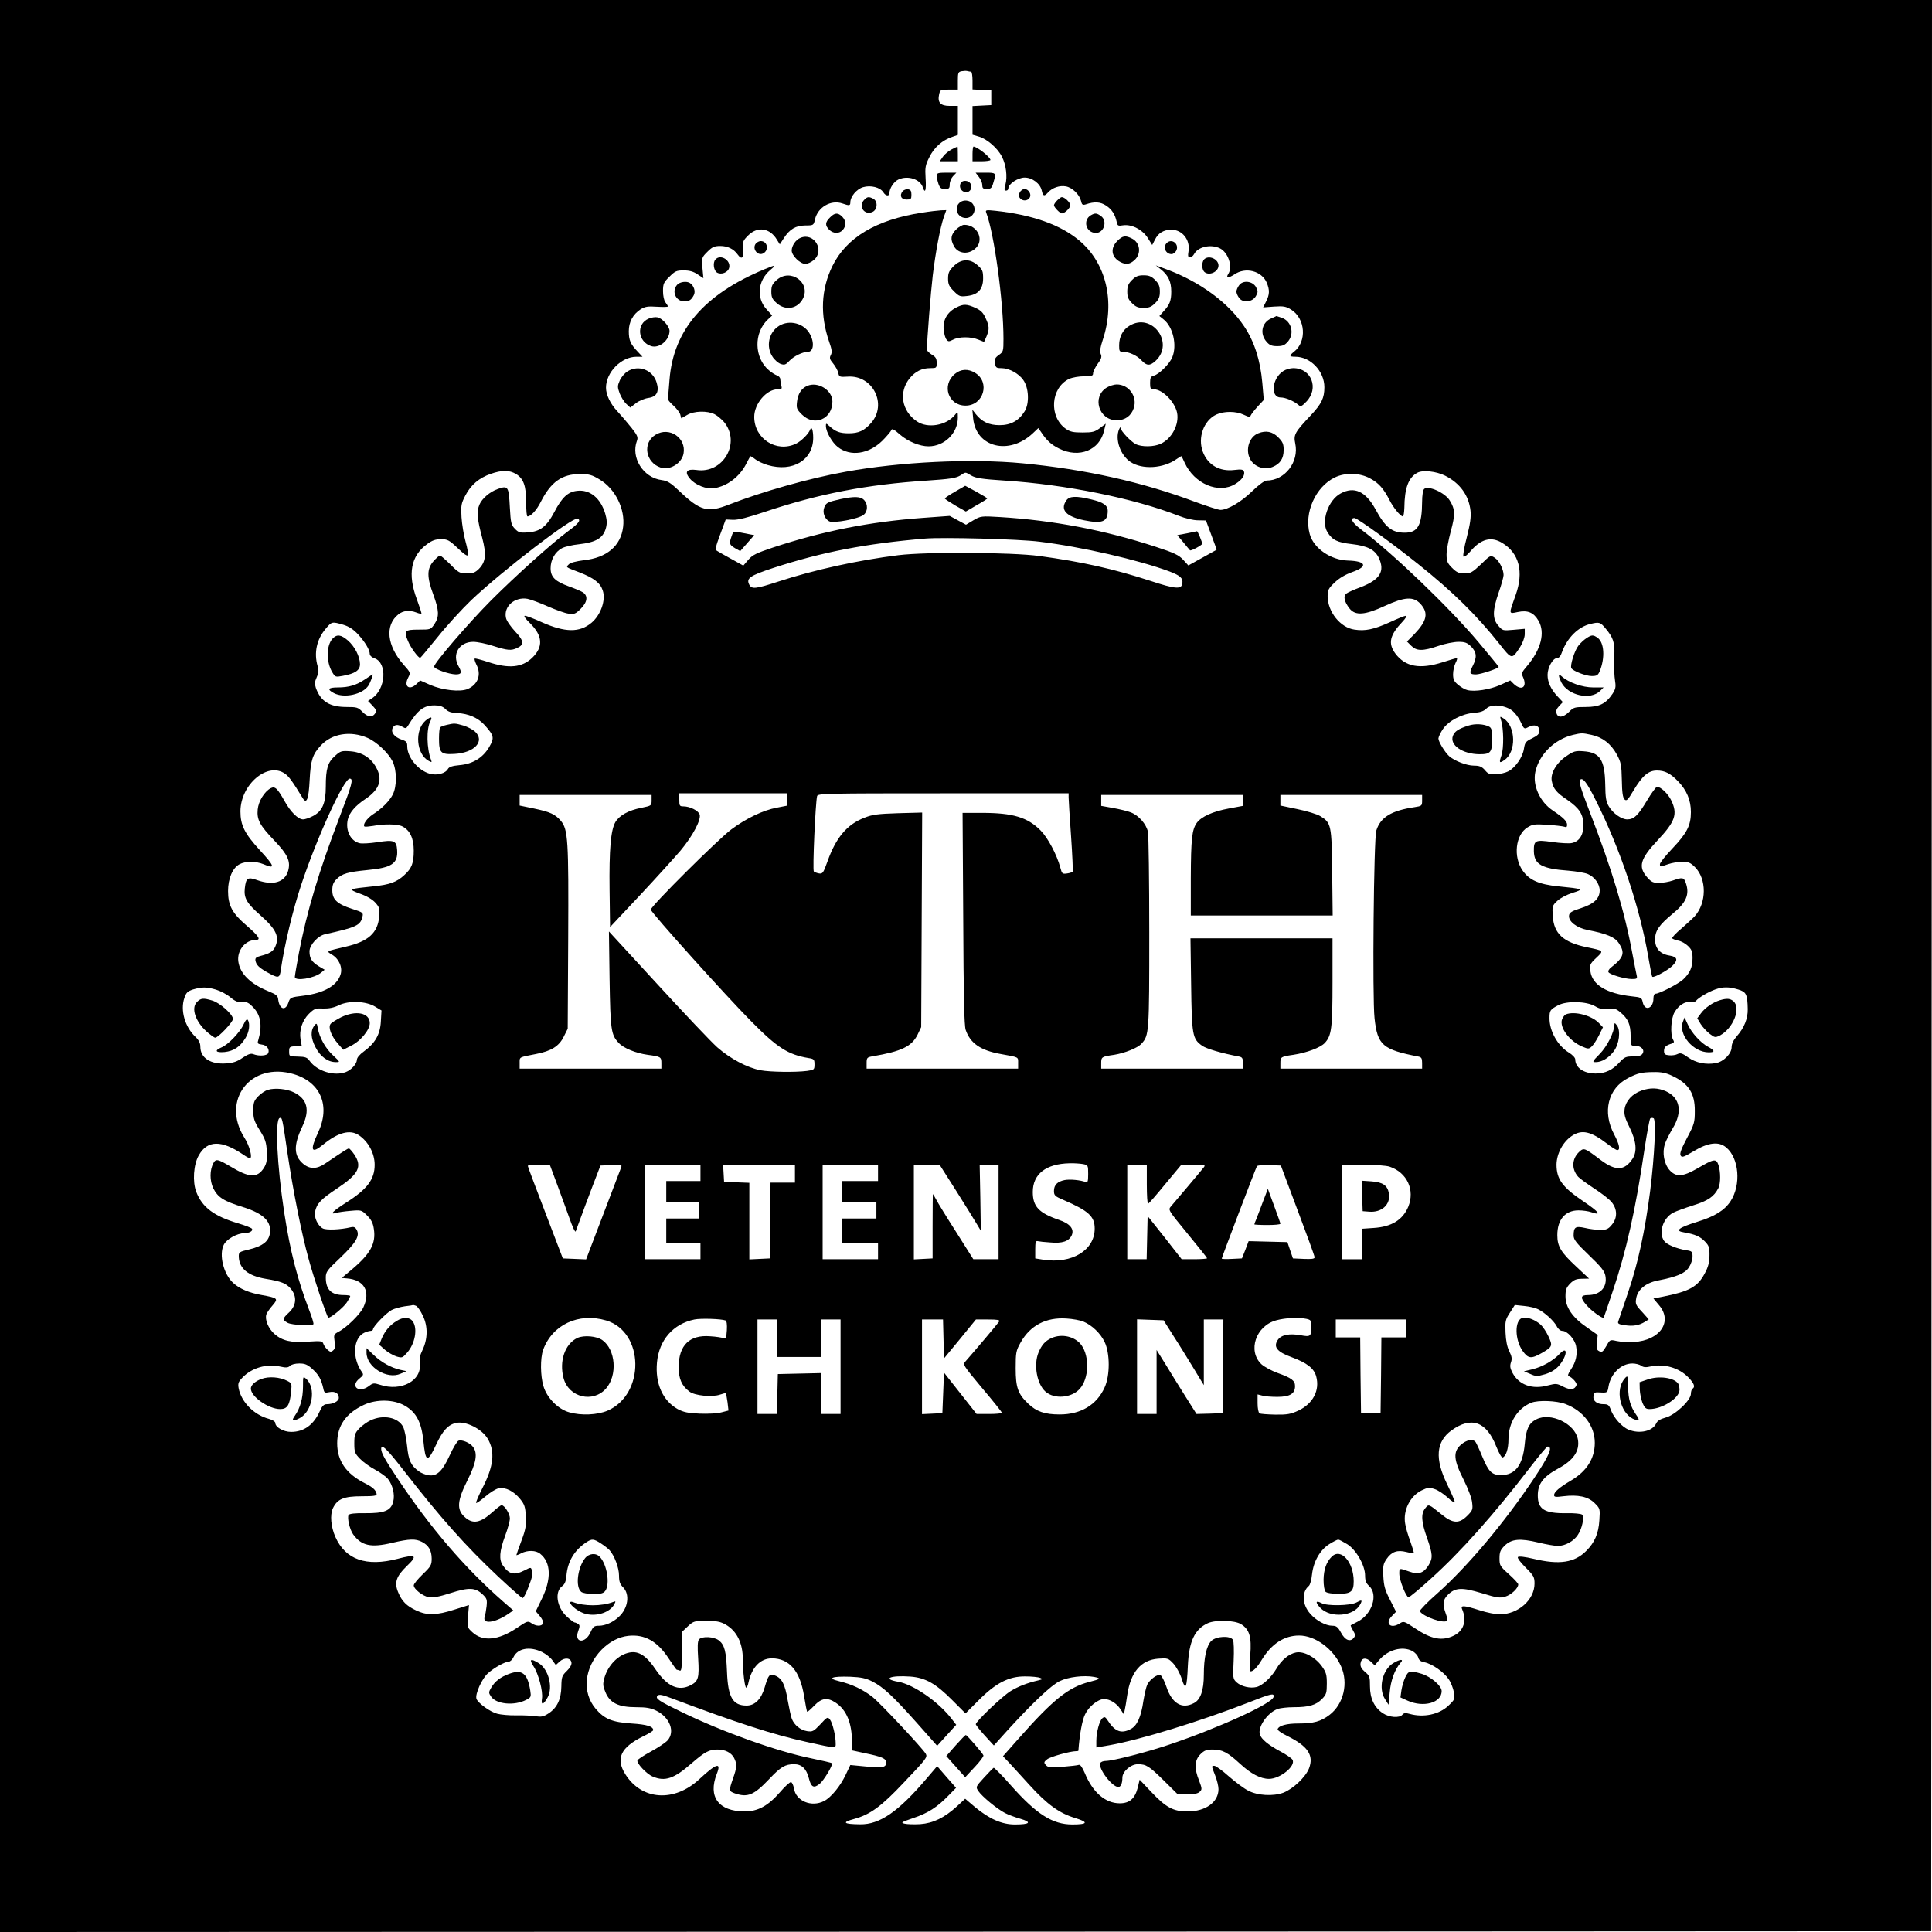 <?xml version="1.0" standalone="no"?>
<!DOCTYPE svg PUBLIC "-//W3C//DTD SVG 20010904//EN"
 "http://www.w3.org/TR/2001/REC-SVG-20010904/DTD/svg10.dtd">
<svg version="1.0" xmlns="http://www.w3.org/2000/svg"
 width="1186pt" height="1186pt" viewBox="0 0 1186 1186"
 preserveAspectRatio="xMidYMid meet">

<g transform="translate(0,1186) scale(0.1,-0.1)"
fill="#000000" stroke="none">
<path d="M0 5930 l0 -5930 5928 2 5927 3 3 5928 2 5927 -5930 0 -5930 0 0
-5930z m5961 5490 c5 0 9 -25 9 -55 l0 -54 58 -3 57 -3 0 -45 0 -45 -57 -3
-58 -3 0 -88 0 -88 41 -12 c49 -15 114 -71 140 -124 25 -49 34 -121 21 -170
-8 -30 -8 -37 4 -37 8 0 14 6 14 14 0 27 59 66 100 66 47 0 96 -37 105 -80 8
-35 15 -37 39 -11 26 29 71 44 109 37 39 -7 83 -49 93 -89 5 -24 10 -27 28
-22 55 19 91 16 126 -7 36 -24 55 -54 65 -100 5 -24 8 -26 39 -21 52 8 119
-26 152 -78 l27 -43 17 33 c20 41 53 60 100 61 67 0 117 -61 106 -132 -5 -30
-3 -38 9 -38 8 0 19 9 25 20 24 46 105 63 160 35 50 -26 78 -112 51 -155 -18
-27 -1 -29 36 -5 69 48 168 22 199 -50 19 -46 18 -73 -4 -116 l-18 -36 67 5
c58 4 73 1 104 -18 89 -55 99 -196 19 -259 -32 -25 -30 -31 8 -31 93 0 178
-89 178 -187 0 -66 -17 -102 -84 -173 -98 -104 -106 -119 -95 -172 25 -114
-64 -228 -176 -228 -12 0 -50 -28 -88 -65 -67 -66 -151 -115 -195 -115 -13 0
-84 23 -157 50 -322 121 -673 199 -1058 236 -317 30 -751 9 -1087 -52 -227
-41 -511 -122 -714 -201 -132 -52 -177 -40 -306 83 -54 51 -72 62 -108 67
-113 14 -191 138 -152 241 8 22 3 33 -32 78 -23 29 -63 76 -89 104 -43 46 -69
101 -69 144 0 95 94 190 187 190 l37 0 -31 33 c-43 45 -53 69 -53 124 0 57 26
104 72 134 27 17 45 20 101 16 37 -2 67 -2 67 2 0 3 -7 15 -15 25 -9 11 -15
41 -15 69 0 44 4 54 39 88 35 35 44 39 88 39 36 0 60 -7 85 -24 l36 -24 -6 64
c-5 62 -4 64 31 99 29 29 42 35 79 35 44 0 82 -18 106 -52 25 -35 39 -22 34
32 -4 46 -2 52 31 85 57 57 133 46 176 -26 l18 -29 24 37 c37 57 73 78 132 79
51 0 52 1 60 38 18 75 98 121 168 97 43 -15 49 -14 49 7 0 35 38 81 78 93 47
14 106 -1 125 -32 14 -23 37 -25 37 -4 0 29 28 71 55 83 58 27 134 2 150 -48
14 -43 22 -16 17 55 -4 66 -2 81 23 130 29 60 80 105 141 125 l34 12 0 89 0
89 -50 0 c-57 0 -76 21 -65 71 6 28 9 29 61 29 l54 0 0 54 c0 49 2 55 23 59
12 2 28 3 35 1 8 -2 18 -4 23 -4z m-2793 -2470 c46 -28 62 -73 62 -175 0 -47
3 -85 8 -85 21 0 56 38 82 90 62 122 130 170 241 170 55 0 73 -5 119 -33 97
-57 159 -183 145 -292 -14 -116 -100 -189 -241 -204 -46 -6 -83 -15 -92 -25
-19 -19 -23 -16 66 -50 87 -34 127 -64 142 -111 20 -59 -12 -150 -69 -198 -73
-61 -161 -60 -302 2 -50 23 -98 41 -107 41 -9 0 3 -18 31 -45 79 -78 83 -146
14 -213 -62 -60 -144 -68 -270 -26 -43 14 -81 24 -83 21 -3 -3 2 -19 10 -36
33 -62 10 -124 -54 -151 -47 -19 -153 -7 -228 25 l-63 28 -22 -22 c-45 -42
-80 -15 -51 40 15 29 14 31 -27 77 -104 117 -118 244 -33 311 29 23 68 27 110
11 15 -6 29 -9 31 -7 2 2 -11 42 -28 88 -58 155 -37 267 63 339 31 23 52 30
85 30 40 0 50 -5 103 -55 37 -36 59 -51 63 -43 2 7 -4 45 -15 83 -11 39 -22
106 -25 150 -4 73 -2 84 24 134 34 65 84 107 155 132 69 24 115 24 156 -1z
m5703 -10 c92 -46 146 -122 156 -215 4 -40 -2 -81 -23 -164 -16 -60 -25 -113
-20 -118 4 -4 22 9 40 30 66 79 129 96 198 54 104 -63 133 -177 82 -320 -43
-120 -44 -116 13 -104 61 13 98 -3 127 -53 43 -73 16 -178 -72 -281 -31 -36
-33 -43 -23 -65 28 -61 -7 -88 -56 -43 l-22 22 -62 -28 c-63 -28 -157 -43
-202 -31 -14 3 -39 18 -56 32 -25 21 -31 33 -31 65 0 22 7 53 15 69 9 17 12
30 8 30 -5 0 -43 -11 -86 -25 -141 -45 -230 -29 -292 54 -45 62 -34 112 44
194 19 20 29 37 21 37 -7 0 -52 -18 -99 -40 -98 -44 -150 -55 -216 -45 -87 12
-164 109 -165 204 0 39 5 49 43 85 28 27 65 49 110 65 97 34 83 67 -29 70
-105 3 -211 76 -234 163 -36 130 36 290 154 347 63 31 154 29 217 -6 53 -28
83 -63 119 -133 23 -46 67 -100 82 -100 4 0 8 24 9 53 1 120 25 186 80 215 33
18 116 9 170 -18z m-2909 1 c27 -16 66 -22 203 -31 376 -24 796 -109 1070
-216 40 -16 91 -28 119 -28 l49 -1 33 -89 c19 -49 33 -90 32 -91 -2 -1 -41
-23 -88 -49 l-85 -47 -32 35 c-27 29 -54 42 -170 80 -316 103 -629 162 -955
182 -115 7 -118 6 -163 -20 l-45 -27 -50 27 -50 27 -164 -12 c-327 -24 -611
-80 -921 -182 -101 -34 -125 -45 -151 -75 l-31 -36 -74 41 c-41 22 -80 45 -88
50 -12 7 -8 25 20 100 l34 92 45 -2 c31 -1 91 14 195 49 328 110 625 168 998
192 136 9 174 15 200 30 38 24 29 24 69 1z m418 -406 c256 -31 610 -112 802
-184 64 -25 81 -40 76 -73 -5 -37 -44 -34 -195 16 -231 75 -420 117 -683 153
-170 23 -692 26 -865 5 -248 -31 -514 -89 -737 -162 -138 -45 -163 -48 -178
-20 -21 40 2 56 148 104 301 98 566 149 932 180 108 9 573 -3 700 -19z m-4273
-510 c36 -11 62 -28 91 -59 43 -47 72 -95 72 -121 0 -9 13 -21 29 -26 80 -28
70 -190 -16 -246 l-24 -16 28 -29 c22 -23 25 -32 17 -46 -18 -28 -47 -25 -79
8 -27 28 -34 30 -97 30 -105 0 -159 34 -189 117 -8 25 -7 39 5 65 12 26 14 41
6 68 -24 83 -6 165 49 230 38 45 39 45 108 25z m7750 -24 c46 -55 56 -85 53
-163 -2 -98 -1 -118 5 -163 5 -32 2 -47 -17 -75 -41 -61 -81 -80 -164 -80 -67
0 -75 -2 -102 -30 -36 -35 -68 -39 -77 -9 -5 14 0 28 16 45 l23 24 -31 33
c-42 44 -63 89 -63 134 0 45 32 103 58 103 12 0 23 13 31 38 32 87 100 155
175 172 53 13 60 11 93 -29z m-7123 -493 c16 -17 37 -24 72 -25 71 -4 128 -29
169 -74 58 -65 61 -78 28 -135 -39 -66 -101 -104 -182 -111 -45 -4 -64 -11
-71 -23 -15 -28 -67 -42 -111 -30 -72 20 -139 101 -139 169 0 25 -5 31 -35 41
-44 15 -68 46 -54 72 11 21 31 23 60 6 18 -11 23 -10 33 6 59 97 97 126 163
126 32 0 50 -6 67 -22z m6546 -8 c18 -13 42 -44 54 -70 22 -47 22 -47 49 -33
37 19 67 9 67 -23 0 -19 -10 -29 -44 -46 -40 -19 -45 -26 -51 -64 -7 -51 -53
-117 -96 -139 -17 -9 -51 -17 -76 -18 -38 -2 -49 2 -68 26 -19 21 -33 27 -67
27 -45 0 -119 29 -152 58 -27 25 -66 89 -66 109 1 10 13 36 28 58 35 51 118
94 191 99 38 3 59 10 75 26 28 29 108 24 156 -10z m-7023 -170 c55 -24 127
-92 153 -144 27 -56 27 -153 1 -204 -21 -40 -65 -85 -123 -122 -36 -24 -64
-65 -50 -74 4 -2 27 0 52 4 66 13 151 12 180 -3 47 -24 70 -73 70 -149 0 -76
-12 -108 -57 -149 -47 -44 -90 -60 -191 -70 -155 -16 -157 -17 -82 -45 40 -14
76 -35 94 -55 25 -28 28 -37 24 -85 -9 -101 -66 -153 -204 -185 -127 -30 -122
-27 -85 -50 43 -26 66 -80 51 -123 -22 -67 -101 -112 -225 -128 -83 -10 -84
-11 -95 -44 -18 -52 -54 -40 -62 19 -2 25 -12 32 -60 52 -111 45 -175 108
-185 183 -9 67 43 132 107 132 34 0 20 22 -56 88 -88 75 -114 123 -114 212 0
77 28 143 71 165 36 19 100 19 146 0 75 -32 71 -15 -22 86 -94 103 -119 153
-119 239 1 165 168 306 274 230 24 -17 45 -46 108 -149 24 -40 37 -9 43 112 6
119 18 157 68 210 68 74 182 93 288 47z m7512 19 c68 -14 120 -55 156 -120 26
-49 29 -64 31 -158 1 -75 6 -107 16 -118 13 -12 20 -6 56 55 54 90 91 122 143
122 49 0 83 -17 131 -67 52 -54 78 -115 78 -188 0 -83 -25 -130 -115 -225 -41
-43 -75 -86 -75 -94 0 -19 -2 -19 50 -1 23 8 63 15 87 15 38 0 51 -6 78 -33
73 -73 72 -220 -2 -302 -10 -11 -46 -44 -80 -74 -35 -29 -61 -57 -58 -61 3 -4
19 -10 37 -14 18 -3 45 -18 60 -33 23 -22 28 -35 28 -75 0 -56 -16 -91 -57
-130 -28 -27 -147 -88 -170 -88 -8 0 -13 -12 -13 -28 0 -64 -54 -83 -66 -23
-6 27 -10 29 -68 35 -153 17 -242 70 -253 154 -5 40 -3 45 36 82 47 45 49 43
-57 65 -145 30 -203 83 -210 191 -4 61 -3 65 28 94 18 17 58 38 93 49 73 22
66 25 -87 40 -119 12 -178 38 -219 97 -59 84 -44 220 30 265 31 19 44 21 121
16 48 -3 95 -9 105 -12 12 -5 17 -2 17 12 0 21 -23 44 -87 87 -80 53 -126 154
-108 238 24 108 118 200 232 227 52 12 56 12 112 0z m-4939 -397 l0 -38 -61
-12 c-83 -15 -189 -66 -279 -133 -84 -63 -495 -472 -495 -493 0 -16 461 -529
619 -688 158 -160 224 -202 349 -223 34 -5 37 -9 37 -39 0 -32 -2 -34 -46 -40
-71 -9 -225 -7 -285 4 -83 16 -186 71 -266 141 -39 35 -205 210 -368 388
l-297 323 4 -293 c5 -313 9 -341 56 -391 29 -32 105 -63 177 -73 82 -11 85
-13 85 -51 l0 -34 -435 0 -435 0 0 35 c0 38 -6 34 101 55 93 18 140 47 169
105 l25 50 3 555 c3 604 -1 668 -45 721 -35 41 -66 55 -166 76 l-87 18 0 32 0
33 405 0 405 0 0 -33 c0 -33 -1 -33 -63 -46 -79 -15 -135 -47 -159 -87 -29
-49 -39 -171 -36 -417 l3 -228 185 197 c102 109 213 232 248 273 75 90 127
189 117 221 -8 24 -60 50 -100 50 -23 0 -25 4 -25 40 l0 40 330 0 330 0 0 -38z
m1730 11 c0 -16 7 -122 15 -237 8 -115 12 -213 10 -217 -3 -3 -18 -9 -35 -11
-28 -4 -31 -2 -41 36 -21 79 -77 184 -121 228 -80 81 -171 108 -359 108 l-120
0 4 -647 c2 -479 6 -658 15 -685 28 -82 91 -126 214 -148 115 -21 108 -17 108
-55 l0 -35 -465 0 -465 0 0 35 c0 32 3 35 38 41 176 30 238 60 274 131 l23 48
3 659 3 658 -148 -4 c-124 -4 -158 -8 -207 -28 -107 -41 -175 -123 -227 -270
-24 -67 -29 -75 -50 -72 -13 2 -28 8 -33 12 -9 9 10 424 20 463 5 16 51 17
775 17 l769 0 0 -27z m1070 -17 l0 -33 -86 -16 c-99 -18 -169 -50 -197 -88
-30 -42 -36 -98 -37 -341 l0 -228 436 0 435 0 -3 263 c-3 293 -6 306 -73 347
-19 12 -82 31 -140 43 l-105 22 0 32 0 33 435 0 435 0 0 -34 c0 -33 -2 -34
-47 -41 -141 -21 -208 -61 -234 -143 -16 -47 -25 -1028 -11 -1153 18 -165 49
-192 270 -235 18 -4 22 -11 22 -39 l0 -35 -435 0 -435 0 0 34 c0 38 3 40 80
51 84 13 165 44 192 72 42 45 48 88 48 376 l0 267 -436 0 -436 0 4 -282 c4
-313 8 -335 67 -377 26 -19 122 -47 229 -67 18 -4 22 -11 22 -39 l0 -35 -435
0 -435 0 0 34 c0 38 3 40 80 51 66 11 144 42 167 68 47 51 48 66 48 682 0 319
-4 597 -8 618 -10 48 -56 101 -105 120 -20 8 -70 20 -109 27 l-73 13 0 34 0
33 435 0 435 0 0 -34z m-6304 -1161 c27 -8 67 -29 88 -47 30 -25 47 -32 73
-29 28 2 40 -4 68 -33 47 -50 56 -114 30 -203 -6 -18 -2 -22 21 -25 31 -3 50
-28 41 -52 -7 -17 -56 -21 -92 -7 -15 6 -32 0 -65 -22 -34 -24 -59 -32 -102
-35 -95 -7 -158 34 -158 102 0 23 -9 41 -31 62 -64 61 -93 162 -67 238 11 33
20 41 53 52 55 16 83 16 141 -1z m9344 1 c50 -15 57 -29 59 -121 1 -58 -22
-115 -68 -167 -20 -23 -31 -46 -31 -66 0 -40 -49 -89 -96 -98 -61 -11 -123 1
-171 35 -36 26 -48 29 -64 21 -11 -6 -34 -10 -52 -8 -26 2 -32 7 -32 27 0 23
11 34 48 45 14 5 16 10 7 25 -18 34 -12 132 10 168 25 42 64 67 95 61 14 -3
30 1 36 8 16 20 76 55 118 70 47 17 85 17 141 0z m-8366 -106 l38 -23 -4 -68
c-4 -79 -35 -133 -105 -184 -25 -18 -42 -38 -42 -51 -1 -25 -34 -62 -68 -75
-71 -27 -175 5 -221 67 -16 23 -27 27 -73 28 -53 1 -54 1 -54 31 0 28 3 30 38
33 l39 3 -7 39 c-9 55 10 115 51 156 33 32 40 35 87 33 36 -1 66 5 97 20 61
30 167 26 224 -9z m7488 3 c27 -16 46 -20 80 -16 37 4 49 1 76 -22 47 -39 62
-75 62 -145 0 -59 0 -60 29 -60 36 0 59 -25 44 -48 -7 -12 -24 -17 -59 -17
-43 0 -52 -4 -82 -36 -42 -47 -88 -69 -147 -69 -73 0 -125 36 -125 87 0 10
-18 29 -40 42 -69 43 -119 133 -118 212 0 46 4 52 53 78 53 28 174 25 227 -6z
m-7988 -417 c166 -50 226 -196 148 -360 -51 -109 -41 -132 32 -72 91 74 164
94 218 58 59 -39 98 -112 98 -182 0 -90 -45 -150 -176 -233 -78 -50 -104 -75
-63 -63 13 4 54 10 91 13 66 6 68 5 102 -29 25 -25 36 -46 41 -82 14 -89 -21
-153 -134 -248 l-63 -53 33 -3 c105 -9 145 -79 100 -177 -19 -42 -104 -126
-154 -151 -27 -15 -29 -18 -23 -58 5 -32 3 -46 -9 -56 -13 -11 -19 -10 -35 5
-11 10 -22 26 -25 36 -6 17 -14 18 -93 13 -104 -8 -159 5 -207 47 -37 33 -60
87 -50 120 4 11 21 36 38 55 37 43 33 46 -66 64 -77 13 -137 39 -175 74 -60
54 -89 174 -58 235 18 35 81 70 126 71 31 0 55 14 47 27 -4 6 -41 20 -84 33
-149 44 -221 98 -258 193 -24 63 -17 168 15 224 53 95 140 96 275 4 17 -12 34
-21 39 -21 18 0 -2 77 -33 125 -147 231 39 470 303 391z m8461 -10 c101 -47
140 -108 139 -216 0 -70 -3 -81 -48 -166 -35 -66 -46 -96 -39 -107 7 -14 18
-11 78 25 91 55 156 63 202 24 79 -66 92 -229 27 -329 -37 -57 -97 -94 -204
-127 -116 -36 -141 -56 -83 -65 69 -12 99 -25 129 -56 25 -26 29 -37 28 -88
-1 -43 -8 -70 -30 -110 -43 -81 -95 -109 -257 -141 l-57 -11 35 -42 c85 -100
5 -216 -155 -225 -36 -2 -83 1 -106 6 -40 9 -41 9 -62 -29 -24 -41 -29 -44
-51 -30 -10 7 -12 21 -8 53 l5 43 -67 47 c-88 60 -131 123 -131 190 0 41 5 54
29 79 23 23 38 29 73 29 l43 1 -77 72 c-97 90 -118 126 -118 195 0 95 48 152
130 152 26 0 61 -5 78 -11 67 -23 50 0 -49 67 -128 86 -164 136 -164 225 1 67
39 139 94 176 61 41 116 29 217 -48 28 -22 56 -39 62 -39 20 0 13 35 -19 96
-74 138 -38 283 85 346 60 31 83 36 156 37 48 1 78 -5 115 -23z m-3616 -542
c30 -6 31 -8 31 -61 0 -46 -3 -54 -16 -49 -33 12 -94 18 -128 12 -45 -9 -66
-30 -66 -67 0 -27 6 -33 58 -55 155 -67 192 -101 192 -176 0 -133 -140 -218
-315 -191 l-50 8 0 55 c0 44 3 54 15 51 8 -2 43 -6 77 -8 74 -7 115 7 132 44
17 38 -11 72 -77 94 -125 43 -162 82 -162 172 0 110 81 173 226 176 28 1 66
-2 83 -5z m-3230 -122 c24 -64 58 -159 77 -211 18 -52 35 -88 38 -80 8 24 104
281 129 344 l23 60 67 3 c66 3 67 3 58 -20 -22 -58 -175 -459 -193 -506 l-20
-53 -71 3 -72 3 -107 280 c-59 154 -108 283 -108 288 0 4 30 7 68 7 l67 0 44
-118z m881 68 l0 -50 -105 0 -105 0 0 -65 0 -65 100 0 100 0 0 -50 0 -50 -100
0 -100 0 0 -75 0 -75 105 0 105 0 0 -50 0 -50 -170 0 -170 0 0 290 0 290 170
0 170 0 0 -50z m580 -5 l0 -55 -75 0 -75 0 -2 -232 -3 -233 -62 -3 -63 -3 0
235 0 235 -77 3 -78 3 -3 53 -3 52 220 0 221 0 0 -55z m510 5 l0 -50 -110 0
-110 0 0 -65 0 -65 105 0 105 0 0 -50 0 -50 -105 0 -105 0 0 -75 0 -75 110 0
110 0 0 -50 0 -50 -170 0 -170 0 0 290 0 290 170 0 170 0 0 -50z m481 -112
c57 -90 113 -181 126 -203 l24 -40 -3 203 -4 202 58 0 58 0 0 -290 0 -290 -77
0 -78 0 -106 168 c-59 92 -114 182 -123 200 -9 17 -18 32 -19 32 -1 0 -2 -89
-2 -197 l0 -198 -57 -3 -58 -3 0 291 0 290 79 0 79 0 103 -162z m1169 42 c0
-66 3 -120 8 -119 4 0 51 54 105 120 l99 119 75 0 c70 0 75 -1 62 -17 -17 -22
-176 -210 -201 -239 -18 -21 -17 -22 102 -167 66 -80 120 -148 120 -151 0 -3
-35 -6 -78 -6 l-78 0 -104 133 -105 132 -3 -132 -3 -133 -59 0 -60 0 0 290 0
290 60 0 60 0 0 -120z m926 -160 c57 -151 104 -280 104 -288 0 -10 -17 -12
-67 -10 l-66 3 -17 50 -17 50 -119 3 -119 3 -20 -53 -21 -53 -62 -3 c-34 -2
-62 -1 -62 2 0 7 209 556 216 567 3 5 37 9 76 7 l71 -3 103 -275z m565 268
c107 -36 156 -143 114 -246 -34 -81 -103 -123 -212 -130 l-73 -5 0 -93 0 -94
-60 0 -60 0 0 290 0 290 129 0 c70 0 143 -5 162 -12z m-5977 -854 c9 -4 28
-31 42 -61 32 -66 30 -144 -3 -212 -15 -30 -19 -53 -16 -81 14 -105 -114 -174
-243 -131 -39 12 -44 12 -71 -9 -61 -44 -115 0 -57 47 25 20 27 25 16 40 -62
86 -54 211 15 242 13 6 30 11 38 11 8 0 15 5 15 10 0 17 81 100 114 118 17 9
54 19 81 23 28 3 51 7 52 8 1 0 9 -2 17 -5z m6888 -21 c41 -20 97 -72 114
-104 9 -18 23 -29 35 -29 30 0 76 -51 84 -93 10 -51 -1 -98 -31 -143 -18 -26
-22 -40 -14 -42 21 -7 52 -42 48 -54 -10 -29 -38 -33 -81 -11 -40 21 -45 21
-96 8 -95 -26 -176 3 -216 77 -15 29 -17 42 -10 64 8 22 6 37 -10 69 -13 26
-21 65 -23 115 -3 69 -1 79 27 122 l30 47 58 -6 c32 -3 70 -12 85 -20z m-5721
-69 c235 -70 240 -454 8 -554 -62 -26 -160 -31 -234 -10 -69 19 -138 89 -159
161 -19 64 -20 170 -2 222 56 155 218 231 387 181z m733 0 c7 -3 10 -24 8 -60
-3 -47 -6 -54 -20 -49 -10 4 -46 10 -83 12 -126 10 -192 -55 -193 -188 0 -73
19 -117 67 -152 33 -25 139 -35 188 -18 18 6 33 10 35 8 1 -1 6 -26 10 -54 l6
-52 -43 -11 c-25 -7 -83 -10 -134 -8 -72 3 -99 9 -135 28 -92 52 -139 157
-127 287 13 137 99 236 230 263 39 8 164 4 191 -6z m2197 -7 c52 -22 104 -71
130 -125 33 -69 34 -205 0 -279 -48 -107 -146 -166 -276 -166 -92 0 -143 18
-193 66 -63 60 -77 99 -77 217 0 99 2 108 31 160 59 104 155 154 280 146 38
-2 86 -11 105 -19z m1368 17 c28 -6 31 -10 31 -44 0 -64 -4 -68 -64 -57 -71
13 -122 3 -143 -30 -27 -42 -3 -72 85 -104 95 -35 139 -69 152 -119 23 -85
-20 -167 -109 -209 -47 -22 -69 -26 -142 -25 -47 1 -91 4 -97 8 -7 4 -12 31
-12 62 l0 54 28 -7 c15 -5 57 -8 93 -8 77 0 109 19 109 66 0 34 -21 50 -108
81 -36 13 -80 37 -98 53 -87 82 -35 236 91 270 55 15 135 19 184 9z m-3249
-119 l0 -115 135 0 135 0 0 115 0 115 60 0 60 0 0 -290 0 -290 -60 0 -60 0 0
125 0 126 -132 -3 -133 -3 -3 -122 -3 -123 -59 0 -60 0 0 290 0 290 60 0 60 0
0 -115z m1022 -5 l3 -119 98 119 98 120 75 0 c57 0 73 -3 68 -12 -7 -11 -145
-175 -206 -244 -19 -21 -18 -22 101 -165 67 -79 121 -147 121 -151 0 -5 -35
-8 -78 -8 l-77 0 -100 127 -100 127 -5 -125 -5 -124 -62 -3 -63 -3 0 291 0
290 65 0 64 0 3 -120z m1411 20 c34 -52 89 -142 124 -199 l63 -104 0 202 0
201 60 0 60 0 -2 -287 -3 -288 -80 -3 -80 -2 -70 111 c-38 61 -94 150 -122
197 l-53 85 0 -196 0 -197 -60 0 -60 0 0 290 0 291 81 -3 82 -3 60 -95z m1427
45 l0 -55 -75 0 -75 0 -2 -232 -3 -233 -60 0 -60 0 -3 233 -2 232 -75 0 -75 0
0 55 0 55 215 0 215 0 0 -55z m-6711 -250 c38 -35 53 -62 66 -119 5 -26 9 -28
37 -22 35 7 58 -7 58 -35 0 -21 -35 -39 -74 -39 -17 0 -28 -10 -42 -41 -38
-86 -98 -129 -177 -129 -47 0 -97 29 -97 55 0 8 -17 19 -39 25 -92 24 -170
104 -186 188 -5 29 -2 39 22 64 57 61 150 88 233 69 36 -8 48 -7 60 4 8 9 33
15 57 15 35 0 50 -6 82 -35z m8156 21 c14 -10 29 -11 59 -4 81 18 173 -8 230
-67 36 -37 44 -59 26 -70 -5 -3 -10 -17 -10 -31 0 -40 -97 -131 -155 -146 -33
-9 -51 -20 -58 -36 -22 -48 -103 -66 -170 -38 -40 16 -91 73 -108 120 -11 31
-18 36 -44 36 -42 0 -68 20 -63 51 3 21 7 24 44 21 41 -2 42 -1 48 35 13 80
77 143 147 143 19 0 44 -6 54 -14z m-7590 -245 c70 -40 102 -101 114 -214 13
-136 25 -139 79 -24 41 87 73 121 122 132 59 13 159 -37 194 -97 46 -78 37
-167 -31 -300 -25 -49 -43 -91 -40 -94 2 -3 28 15 56 39 29 25 66 48 83 51 41
8 93 -18 132 -67 26 -32 31 -49 34 -105 3 -56 -1 -81 -27 -150 -17 -46 -31
-85 -31 -88 0 -2 13 2 30 11 38 20 90 19 116 -3 67 -53 70 -156 9 -279 l-36
-74 25 -30 c14 -16 23 -36 20 -44 -8 -20 -44 -19 -72 1 -22 15 -26 13 -90 -30
-113 -76 -209 -85 -273 -25 -31 29 -32 31 -26 98 l6 68 -90 -28 c-109 -35
-167 -37 -234 -5 -59 27 -88 57 -110 110 -26 61 -13 99 52 162 69 66 58 75
-56 45 -193 -50 -320 -5 -382 134 -28 63 -34 136 -15 177 27 56 66 73 176 73
79 0 94 3 92 15 -6 25 -23 40 -74 66 -113 57 -168 137 -168 244 0 108 53 184
164 236 77 36 184 34 251 -5z m7125 10 c110 -42 180 -134 180 -238 0 -97 -50
-175 -147 -232 -71 -42 -103 -70 -103 -89 0 -12 11 -13 56 -7 92 11 153 -2
193 -42 33 -33 34 -34 29 -106 -5 -81 -29 -136 -80 -187 -72 -73 -166 -87
-324 -49 -51 12 -90 17 -96 11 -5 -5 14 -31 47 -64 50 -50 55 -59 55 -99 0
-100 -101 -189 -214 -189 -25 0 -80 11 -123 25 -95 30 -118 32 -108 8 31 -70
11 -133 -49 -163 -74 -36 -140 -23 -242 46 -63 42 -68 43 -90 29 -56 -37 -95
-3 -50 44 l26 27 -37 73 c-31 60 -38 86 -41 145 -3 62 -1 76 20 106 31 45 66
57 121 43 23 -6 44 -10 46 -8 2 3 -8 35 -21 72 -14 37 -29 87 -32 110 -14 81
30 169 101 204 37 18 47 19 80 8 20 -6 56 -30 80 -52 23 -22 43 -34 43 -26 0
7 -21 55 -46 107 -77 157 -69 262 26 331 122 88 215 55 275 -98 16 -40 33 -70
39 -68 21 7 36 53 36 112 0 102 56 190 140 224 43 17 155 13 210 -8z m-5922
-855 c20 -13 45 -32 54 -42 30 -34 58 -108 58 -156 0 -37 6 -53 25 -72 43 -43
31 -130 -27 -182 -35 -33 -83 -54 -121 -54 -30 0 -36 -5 -52 -40 -32 -72 -102
-66 -76 6 11 30 11 38 0 45 -8 5 -17 9 -21 9 -5 0 -26 16 -48 36 -63 57 -77
154 -28 188 15 11 22 29 25 62 7 89 49 158 123 207 34 22 44 21 88 -7z m4582
-5 c55 -34 110 -130 110 -193 0 -31 6 -47 25 -64 57 -53 18 -174 -71 -219 -21
-11 -41 -21 -42 -22 -2 -1 4 -15 14 -32 15 -25 15 -32 4 -46 -22 -26 -53 -14
-78 33 -19 35 -29 42 -53 42 -41 0 -100 32 -136 74 -50 56 -53 134 -8 171 7 6
16 37 19 69 9 81 49 151 106 187 25 16 50 28 55 28 6 0 30 -13 55 -28z m-3815
-494 c68 -39 105 -113 105 -213 0 -76 12 -174 21 -174 4 0 11 15 14 33 21 93
73 147 144 147 107 -1 172 -77 197 -231 8 -51 17 -95 19 -97 2 -2 21 14 43 37
46 48 81 53 133 18 66 -44 99 -125 99 -240 l0 -52 78 -17 c107 -22 132 -33
132 -58 0 -30 -21 -34 -126 -24 l-94 9 -29 -61 c-32 -68 -89 -138 -132 -160
-78 -40 -173 0 -185 77 -4 22 -12 39 -19 39 -7 0 -37 -27 -66 -61 -74 -85
-136 -119 -219 -119 -159 1 -225 90 -170 230 30 75 -2 66 -107 -32 -154 -143
-353 -130 -454 30 -61 97 -29 165 109 233 34 16 62 34 62 38 0 23 -39 35 -133
41 -119 8 -166 27 -220 90 -86 101 -71 253 36 363 49 49 104 78 163 85 101 11
179 -32 249 -139 25 -38 47 -69 49 -69 3 0 11 -2 18 -5 12 -5 14 15 14 115
l-1 121 37 35 c36 33 41 34 115 34 62 0 86 -5 118 -23z m3163 3 c52 -32 66
-77 57 -192 -4 -56 -3 -98 2 -98 17 0 41 25 68 70 60 99 138 150 230 150 99 0
210 -82 257 -188 47 -104 16 -233 -70 -299 -54 -41 -98 -53 -192 -53 -72 0
-120 -13 -127 -35 -2 -6 25 -25 60 -42 126 -62 163 -118 133 -198 -21 -54 -97
-126 -158 -150 -62 -23 -158 -18 -216 13 -24 12 -77 51 -118 87 -40 36 -81 65
-89 65 -19 0 -19 1 5 -60 11 -28 20 -65 20 -83 0 -80 -79 -137 -190 -137 -87
0 -132 24 -221 118 l-73 77 -12 -50 c-17 -66 -50 -95 -110 -95 -89 0 -166 67
-215 186 -15 35 -28 53 -36 50 -7 -3 -52 -8 -101 -12 -76 -6 -89 -4 -102 11
-13 15 -12 19 8 35 19 16 142 50 178 50 8 0 14 1 14 3 7 98 23 187 41 223 23
49 80 94 117 94 35 0 77 -26 100 -62 l21 -32 5 24 c3 14 11 57 16 95 21 141
84 215 190 223 58 4 62 3 93 -30 18 -20 40 -59 51 -93 24 -77 32 -59 38 80 7
150 42 224 123 261 48 21 164 18 203 -6z m-4291 -171 c23 -11 52 -34 64 -51
l21 -29 23 21 c29 27 69 24 73 -6 2 -13 -9 -33 -29 -52 -29 -28 -32 -37 -33
-94 -1 -79 -26 -131 -77 -165 -32 -21 -45 -24 -81 -18 -24 3 -77 6 -120 5 -42
-1 -94 4 -116 10 -43 11 -117 65 -127 91 -10 29 34 126 71 158 38 34 105 71
128 71 8 0 21 12 28 27 26 55 100 68 175 32z m5343 6 c16 -9 32 -26 36 -39 4
-17 15 -26 38 -30 46 -9 119 -59 149 -104 14 -20 28 -57 32 -80 7 -42 5 -46
-33 -82 -57 -55 -153 -75 -239 -51 -24 7 -35 6 -44 -5 -18 -22 -81 -17 -120 9
-52 35 -79 90 -79 165 0 58 -2 65 -31 89 -22 19 -29 33 -27 52 4 34 33 39 63
11 l24 -23 27 32 c54 64 142 88 204 56z m-3315 -187 c68 -35 126 -89 274 -255
l124 -140 58 64 59 65 -27 35 c-80 105 -234 212 -328 229 -103 18 -50 41 74
32 92 -7 156 -43 257 -145 l81 -81 79 79 c107 108 187 149 288 148 39 0 80 -4
91 -9 18 -7 17 -8 -10 -15 -70 -16 -125 -38 -171 -66 -53 -33 -214 -187 -214
-204 1 -5 26 -37 56 -70 l55 -60 81 90 c153 168 271 280 323 305 53 26 148 37
211 26 45 -9 41 -13 -30 -31 -127 -33 -220 -107 -429 -343 l-100 -113 35 -37
c19 -20 76 -83 128 -140 108 -119 184 -174 282 -203 82 -25 75 -39 -19 -39
-121 0 -219 62 -373 235 -56 64 -106 114 -110 113 -4 -2 -31 -29 -59 -60 -52
-57 -52 -57 -35 -83 22 -33 115 -110 164 -135 19 -10 62 -26 94 -35 72 -21 59
-35 -34 -35 -80 0 -157 34 -245 107 l-60 51 -51 -47 c-77 -70 -145 -103 -225
-109 -37 -2 -80 -1 -96 3 -25 6 -20 9 52 34 91 30 148 67 217 138 l47 48 -58
66 -58 67 -64 -75 c-174 -205 -289 -284 -409 -282 -102 1 -115 12 -36 33 98
27 167 77 305 224 137 144 146 155 134 176 -18 32 -278 310 -326 348 -59 47
-128 79 -207 98 -76 18 -42 31 70 27 68 -3 95 -9 135 -29z"/>
<path d="M5842 10943 c-18 -9 -42 -29 -53 -44 l-20 -29 55 0 56 0 0 45 c0 25
-1 45 -2 45 -2 0 -18 -8 -36 -17z"/>
<path d="M5970 10915 l0 -45 55 0 c30 0 55 4 55 8 0 17 -82 82 -104 82 -3 0
-6 -20 -6 -45z"/>
<path d="M5750 10781 c0 -10 5 -32 11 -50 9 -25 16 -31 40 -31 25 0 29 4 29
28 0 16 9 38 20 50 l21 22 -61 0 c-52 0 -60 -3 -60 -19z"/>
<path d="M6009 10774 c12 -15 21 -37 21 -50 0 -20 5 -24 28 -24 25 0 31 6 40
39 18 60 18 61 -49 61 l-60 0 20 -26z"/>
<path d="M5895 10730 c-13 -41 43 -70 64 -33 13 25 -5 53 -34 53 -15 0 -26 -7
-30 -20z"/>
<path d="M5541 10686 c-21 -26 -9 -51 24 -51 27 0 30 3 30 30 0 23 -5 31 -21
33 -11 2 -26 -4 -33 -12z"/>
<path d="M6260 10679 c-9 -15 -8 -24 1 -35 28 -33 80 -3 59 35 -6 12 -19 21
-30 21 -11 0 -24 -9 -30 -21z"/>
<path d="M5306 10634 c-40 -39 0 -98 50 -75 31 14 34 65 5 81 -27 14 -37 13
-55 -6z"/>
<path d="M6490 10630 c-11 -11 -20 -24 -20 -30 0 -12 37 -50 48 -50 18 0 52
33 52 50 0 17 -34 50 -52 50 -5 0 -17 -9 -28 -20z"/>
<path d="M5886 10611 c-23 -25 -15 -66 15 -82 49 -26 100 23 75 72 -16 32 -65
38 -90 10z"/>
<path d="M5657 10554 c-278 -43 -461 -152 -547 -327 -70 -143 -77 -300 -20
-465 17 -48 19 -65 10 -82 -9 -17 -7 -26 15 -52 14 -17 28 -43 31 -57 5 -25 8
-26 59 -23 153 10 243 -169 143 -284 -42 -48 -77 -64 -138 -64 -54 0 -81 10
-117 43 -22 20 -23 20 -23 1 1 -36 38 -101 74 -129 77 -59 188 -43 272 39 28
28 53 58 56 66 3 11 17 4 53 -28 48 -42 121 -72 175 -72 98 0 180 81 180 177
0 38 -1 38 -18 16 -52 -65 -167 -85 -233 -40 -95 64 -114 182 -43 267 35 41
74 60 124 60 39 0 40 1 40 33 0 26 -6 36 -30 50 -16 10 -30 24 -30 30 0 54 24
357 36 457 17 141 46 296 68 358 l15 42 -32 -1 c-18 -1 -71 -7 -120 -15z"/>
<path d="M6054 10555 c49 -128 106 -546 106 -775 0 -75 -1 -80 -28 -99 -23
-16 -28 -26 -24 -50 4 -28 8 -31 39 -31 46 0 106 -32 134 -72 35 -48 39 -145
9 -193 -36 -58 -85 -85 -154 -85 -65 0 -109 21 -146 68 l-21 27 5 -54 c18
-178 220 -228 366 -91 l34 32 16 -23 c34 -52 63 -79 112 -103 123 -61 249 -10
276 112 l10 41 -36 -27 c-31 -23 -45 -27 -106 -27 -58 0 -77 4 -104 23 -105
75 -92 252 21 306 20 9 60 16 91 16 48 0 56 3 56 18 0 11 13 37 28 58 23 31
27 44 19 61 -7 15 -3 39 12 85 79 237 21 477 -148 615 -117 96 -288 155 -510
179 -58 6 -63 5 -57 -11z"/>
<path d="M5095 10525 c-30 -29 -31 -49 -5 -75 25 -25 62 -26 83 -2 23 25 21
58 -3 82 -26 26 -46 25 -75 -5z"/>
<path d="M6697 10539 c-52 -30 -31 -108 30 -109 51 0 73 75 31 104 -26 19 -36
19 -61 5z"/>
<path d="M5869 10451 c-32 -33 -36 -58 -14 -100 23 -46 83 -56 127 -21 65 50
22 150 -63 150 -11 0 -34 -13 -50 -29z"/>
<path d="M4914 10400 c-29 -11 -54 -49 -54 -78 0 -31 52 -82 84 -82 14 0 37
11 52 24 69 59 1 171 -82 136z"/>
<path d="M6859 10381 c-45 -45 -37 -100 18 -129 33 -18 59 -15 87 11 43 38 36
106 -14 132 -41 21 -58 19 -91 -14z"/>
<path d="M4640 10365 c-26 -32 13 -81 48 -59 34 22 22 74 -18 74 -10 0 -23 -7
-30 -15z"/>
<path d="M7162 10368 c-25 -25 -6 -68 30 -68 9 0 22 9 28 20 22 40 -26 80 -58
48z"/>
<path d="M4391 10266 c-16 -19 -10 -66 10 -79 26 -16 68 0 75 29 12 47 -55 87
-85 50z"/>
<path d="M7392 10268 c-7 -7 -12 -24 -12 -38 0 -14 5 -31 12 -38 28 -28 88 -2
88 38 0 40 -60 66 -88 38z"/>
<path d="M5854 10226 c-28 -28 -34 -42 -34 -76 0 -35 6 -48 35 -77 33 -33 39
-35 81 -30 68 7 99 42 99 108 0 45 -4 54 -33 80 -47 43 -102 41 -148 -5z"/>
<path d="M4690 10206 c-369 -154 -556 -373 -580 -676 -4 -58 -9 -110 -11 -116
-2 -5 13 -25 34 -43 20 -18 40 -44 43 -56 l6 -23 35 20 c42 26 125 28 170 5
17 -9 42 -30 57 -47 106 -127 -4 -320 -169 -295 -60 8 -75 -12 -40 -53 32 -39
103 -67 149 -59 81 13 157 71 197 150 12 23 23 44 25 46 1 2 15 -6 30 -18 15
-12 49 -28 77 -36 153 -45 279 31 279 167 0 48 -10 75 -19 50 -10 -26 -54 -70
-87 -86 -120 -57 -256 31 -256 165 0 80 75 169 143 169 26 0 29 3 23 23 -3 12
-6 30 -6 39 0 9 -9 20 -20 23 -11 4 -34 18 -50 32 -91 77 -94 230 -6 312 l26
24 -34 38 c-65 71 -54 177 23 242 39 33 33 33 -39 3z"/>
<path d="M7128 10205 c44 -36 62 -75 62 -135 0 -57 -10 -81 -48 -122 l-25 -28
25 -20 c59 -46 85 -159 54 -234 -17 -40 -81 -104 -113 -112 -19 -5 -23 -13
-23 -45 0 -34 3 -39 24 -39 52 0 129 -78 142 -145 13 -71 -32 -157 -100 -189
-42 -20 -118 -21 -155 -2 -31 17 -91 80 -92 99 0 7 -4 3 -9 -8 -27 -62 8 -160
70 -201 73 -48 201 -40 283 18 15 11 29 19 30 17 2 -2 10 -20 19 -39 59 -130
209 -194 311 -131 41 25 62 55 53 78 -5 11 -17 13 -59 8 -90 -11 -162 30 -193
111 -33 87 5 192 82 229 48 22 121 22 169 -1 32 -15 39 -16 43 -4 3 7 22 32
42 54 l38 41 -9 105 c-12 138 -49 253 -111 346 -98 147 -273 275 -478 351
l-65 24 33 -26z"/>
<path d="M4768 10141 c-27 -24 -33 -36 -33 -71 0 -35 6 -47 33 -71 54 -48 129
-35 161 28 50 98 -77 189 -161 114z"/>
<path d="M6949 10141 c-23 -23 -29 -38 -29 -71 0 -33 6 -48 29 -71 23 -23 38
-29 71 -29 33 0 48 6 71 29 23 23 29 38 29 71 0 33 -6 48 -29 71 -23 23 -38
29 -71 29 -33 0 -48 -6 -71 -29z"/>
<path d="M4157 10112 c-36 -40 -9 -102 44 -102 30 0 43 9 58 38 12 23 1 58
-23 74 -20 14 -63 8 -79 -10z"/>
<path d="M7606 10108 c-9 -12 -16 -29 -16 -38 0 -9 7 -26 16 -38 23 -34 83
-27 104 11 13 24 13 30 0 55 -21 37 -81 44 -104 10z"/>
<path d="M5870 9972 c-54 -27 -83 -77 -77 -134 2 -26 10 -54 17 -62 11 -14 15
-14 41 -1 36 19 110 19 155 0 l35 -14 15 34 c18 45 18 61 -6 113 -15 33 -29
47 -62 62 -53 24 -74 25 -118 2z"/>
<path d="M3982 9904 c-78 -33 -67 -143 16 -169 50 -15 112 37 112 94 0 27 -45
78 -74 83 -13 3 -38 -1 -54 -8z"/>
<path d="M7803 9905 c-57 -25 -71 -93 -29 -142 19 -22 32 -28 66 -28 34 0 47
6 66 28 42 49 22 125 -37 146 -18 6 -32 11 -33 11 -1 -1 -15 -7 -33 -15z"/>
<path d="M4783 9860 c-64 -39 -83 -128 -40 -191 12 -19 35 -38 49 -43 23 -8
31 -6 53 18 27 29 82 56 114 56 35 0 42 56 13 109 -35 66 -125 90 -189 51z"/>
<path d="M6933 9860 c-40 -24 -63 -67 -63 -120 0 -36 2 -40 25 -40 37 0 86
-23 114 -54 30 -32 51 -33 85 -1 118 110 -23 300 -161 215z"/>
<path d="M3852 9580 c-18 -11 -40 -37 -48 -57 -14 -32 -14 -40 0 -78 9 -23 27
-52 41 -65 l24 -22 35 27 c19 15 54 29 76 32 51 7 68 38 51 94 -23 78 -111
112 -179 69z"/>
<path d="M7879 9583 c-71 -44 -83 -163 -17 -163 30 0 81 -22 109 -46 13 -12
20 -9 48 20 80 82 31 207 -81 206 -18 0 -45 -8 -59 -17z"/>
<path d="M5861 9564 c-82 -69 -40 -194 66 -194 111 0 153 144 59 201 -44 27
-88 24 -125 -7z"/>
<path d="M4955 9491 c-35 -15 -57 -49 -62 -95 -5 -42 -3 -48 30 -81 75 -75
187 -28 187 80 0 70 -89 125 -155 96z"/>
<path d="M6794 9481 c-93 -57 -49 -201 61 -201 52 0 89 27 105 75 23 71 -30
145 -105 145 -16 0 -44 -9 -61 -19z"/>
<path d="M4024 9191 c-81 -49 -62 -170 31 -201 57 -19 129 25 141 85 18 97
-87 168 -172 116z"/>
<path d="M7724 9200 c-56 -22 -80 -100 -50 -158 25 -48 88 -70 139 -48 46 19
67 51 67 104 0 37 -6 50 -34 78 -35 35 -75 43 -122 24z"/>
<path d="M3055 8858 c-48 -17 -96 -58 -112 -96 -18 -43 -14 -88 17 -203 27
-103 22 -148 -20 -191 -23 -23 -37 -28 -74 -28 -43 0 -51 4 -101 55 -31 30
-59 55 -64 55 -5 0 -23 -16 -40 -35 -41 -47 -41 -97 -1 -205 36 -98 37 -136 7
-181 -23 -34 -24 -34 -97 -34 -85 0 -92 -7 -66 -69 17 -42 66 -108 76 -104 4
2 52 60 108 129 56 70 148 170 204 224 192 182 623 513 653 501 23 -8 9 -28
-58 -77 -101 -75 -322 -274 -472 -424 -139 -140 -350 -385 -350 -407 0 -15 90
-47 133 -48 35 0 39 11 17 50 -42 73 4 150 90 150 25 0 79 -11 122 -25 88 -28
111 -30 147 -13 45 20 43 44 -12 102 -27 29 -53 66 -56 83 -16 70 54 131 132
117 20 -4 77 -25 126 -47 49 -21 106 -42 127 -44 34 -5 43 -1 74 30 41 41 46
79 13 101 -13 8 -51 24 -85 36 -86 31 -113 58 -113 112 0 52 28 101 70 123 17
9 64 20 104 24 106 12 149 38 166 101 7 28 6 50 -5 88 -29 95 -94 148 -172
139 -57 -6 -93 -40 -140 -130 -47 -89 -87 -120 -161 -125 -51 -4 -59 -1 -82
23 -22 23 -25 37 -30 128 -7 132 -10 138 -75 115z"/>
<path d="M8742 8858 c-7 -7 -12 -41 -12 -77 -1 -147 -26 -191 -107 -191 -78 0
-119 32 -180 145 -60 109 -130 141 -213 96 -77 -41 -122 -173 -81 -238 30 -48
60 -63 150 -73 95 -11 141 -34 165 -84 39 -83 8 -134 -110 -180 -39 -14 -79
-32 -88 -39 -22 -16 -14 -51 19 -93 35 -44 94 -40 215 16 124 57 178 60 221
12 49 -55 39 -103 -38 -184 l-46 -46 26 -26 c33 -33 71 -34 167 -1 40 14 96
25 123 25 40 0 53 -5 78 -29 34 -35 37 -66 9 -120 -22 -43 -19 -51 21 -51 28
0 139 37 139 46 0 3 -56 71 -124 152 -180 214 -524 544 -722 693 -53 40 -69
69 -39 69 17 0 233 -156 395 -286 210 -168 355 -311 494 -486 77 -98 77 -98
128 -19 16 26 28 59 28 78 l0 33 -68 -6 c-67 -6 -68 -6 -95 26 -36 42 -35 93
3 203 17 48 30 96 30 107 0 35 -27 88 -54 106 -26 17 -27 17 -85 -40 -53 -50
-64 -56 -101 -56 -34 0 -48 6 -76 34 -29 29 -34 41 -34 83 0 26 12 90 26 142
28 102 27 135 -6 188 -29 49 -134 95 -158 71z"/>
<path d="M5863 8842 c-35 -20 -63 -39 -63 -42 0 -3 29 -22 64 -43 l65 -37 65
38 c36 20 66 39 66 42 0 3 -30 21 -68 42 l-67 36 -62 -36z"/>
<path d="M5159 8796 c-79 -18 -88 -22 -99 -51 -12 -31 2 -70 30 -85 26 -14
182 15 212 40 25 20 27 64 3 90 -21 23 -60 24 -146 6z"/>
<path d="M6546 8788 c-40 -57 -2 -99 110 -122 110 -22 144 -9 144 58 0 34 -28
53 -100 70 -94 23 -136 21 -154 -6z"/>
<path d="M4491 8568 c-16 -45 -14 -52 21 -73 l32 -18 43 49 43 49 -32 6 c-102
20 -95 21 -107 -13z"/>
<path d="M7286 8586 l-59 -11 38 -45 c20 -25 38 -46 40 -48 5 -6 75 32 75 40
0 11 -28 78 -32 77 -2 -1 -29 -6 -62 -13z"/>
<path d="M2041 7939 c-38 -41 -39 -144 -1 -206 18 -30 20 -30 64 -22 76 14
106 34 106 72 -1 47 -31 107 -74 145 -43 37 -68 40 -95 11z"/>
<path d="M2241 7690 c-53 -36 -99 -50 -168 -50 -59 0 -67 -12 -23 -35 63 -33
177 -8 212 47 12 19 30 68 25 68 -1 0 -22 -14 -46 -30z"/>
<path d="M9738 7942 c-14 -9 -37 -30 -49 -46 -24 -31 -52 -122 -43 -138 12
-18 89 -48 125 -48 31 0 38 4 49 29 34 83 28 177 -13 206 -27 19 -36 19 -69
-3z"/>
<path d="M9570 7711 c0 -7 7 -25 15 -41 42 -80 179 -110 238 -51 l21 21 -64 0
c-66 0 -151 30 -192 67 -12 11 -18 12 -18 4z"/>
<path d="M2612 7436 c-68 -58 -57 -206 20 -247 19 -10 20 -9 14 7 -27 69 -29
190 -4 237 15 29 3 30 -30 3z"/>
<path d="M2742 7410 c-18 -4 -36 -11 -40 -15 -4 -4 -7 -35 -7 -69 0 -88 11
-99 96 -94 122 7 188 78 125 137 -13 12 -45 29 -71 37 -53 15 -55 15 -103 4z"/>
<path d="M9214 7440 c17 -51 18 -174 3 -217 -16 -46 -13 -51 19 -28 73 50 69
206 -5 254 -24 15 -24 15 -17 -9z"/>
<path d="M9015 7406 c-62 -20 -85 -35 -96 -63 -21 -57 59 -112 163 -113 69 0
78 11 78 99 0 47 -4 62 -18 70 -32 17 -87 20 -127 7z"/>
<path d="M2057 7220 c-45 -39 -57 -79 -57 -188 0 -103 -21 -152 -80 -182 -21
-11 -48 -20 -59 -20 -31 0 -77 45 -115 114 -44 78 -58 91 -85 77 -38 -21 -74
-79 -79 -130 -6 -63 12 -97 104 -193 80 -84 99 -125 83 -183 -20 -71 -91 -93
-190 -58 -58 21 -69 14 -76 -49 -7 -61 11 -92 97 -168 97 -86 117 -131 89
-193 -12 -27 -36 -42 -89 -55 -27 -7 -34 -13 -32 -28 5 -27 20 -42 66 -69 76
-43 83 -42 90 12 22 151 74 369 126 524 97 291 261 649 297 649 24 0 14 -37
-61 -232 -129 -338 -202 -583 -251 -838 -14 -74 -25 -140 -25 -147 0 -28 119
-9 161 26 l22 18 -37 22 c-43 27 -56 48 -56 91 0 39 52 96 96 105 190 42 217
54 229 107 6 25 4 27 -65 49 -91 30 -120 57 -120 114 0 32 6 48 26 68 34 34
68 44 190 56 149 14 188 40 182 123 -4 58 -19 64 -121 48 -46 -7 -96 -10 -110
-6 -55 13 -87 78 -72 145 9 41 46 85 108 126 88 59 108 120 65 196 -32 58 -88
92 -157 97 -54 4 -61 2 -94 -28z"/>
<path d="M9615 7218 c-60 -40 -99 -106 -89 -153 9 -47 29 -71 95 -115 75 -52
99 -89 99 -156 0 -61 -25 -99 -70 -109 -17 -4 -71 -1 -120 6 -106 15 -115 11
-114 -57 2 -81 48 -107 214 -119 47 -4 99 -13 116 -20 42 -17 74 -61 74 -101
0 -50 -35 -83 -115 -109 -55 -17 -71 -27 -73 -44 -6 -36 46 -77 114 -90 118
-23 167 -44 191 -80 40 -60 31 -89 -46 -149 -14 -10 -21 -24 -17 -30 9 -15
101 -42 144 -42 30 0 34 2 29 23 -3 12 -15 74 -27 137 -47 255 -125 513 -260
863 -56 145 -70 191 -60 200 16 16 42 -17 95 -124 151 -299 273 -664 324 -967
11 -63 21 -116 24 -118 8 -8 89 36 120 64 40 38 36 58 -14 66 -58 9 -89 44
-89 98 0 54 24 89 106 157 86 70 107 120 83 190 -12 35 -20 37 -79 16 -23 -8
-62 -15 -85 -15 -37 0 -48 5 -74 35 -56 64 -43 112 65 227 108 115 124 161 83
245 -19 40 -64 83 -87 83 -6 0 -34 -38 -62 -85 -55 -92 -80 -115 -121 -115
-35 0 -88 37 -113 80 -17 28 -21 54 -22 136 -3 149 -32 195 -132 202 -51 4
-62 1 -107 -30z"/>
<path d="M1209 5709 c-37 -37 -10 -119 60 -182 23 -20 46 -37 52 -37 19 0 109
96 109 115 0 28 -80 99 -127 113 -56 17 -70 15 -94 -9z"/>
<path d="M1495 5571 c-21 -47 -95 -125 -136 -141 -45 -19 -35 -33 20 -28 56 6
95 32 128 86 23 37 29 86 15 110 -6 9 -14 1 -27 -27z"/>
<path d="M10558 5720 c-43 -13 -91 -46 -116 -80 l-23 -31 21 -35 c12 -19 37
-46 55 -60 31 -24 35 -24 62 -11 82 43 132 167 85 210 -20 18 -41 20 -84 7z"/>
<path d="M10331 5588 c-30 -78 63 -188 159 -188 40 0 38 11 -6 35 -45 24 -101
86 -124 138 l-19 41 -10 -26z"/>
<path d="M2093 5615 c-28 -15 -57 -32 -63 -40 -17 -20 2 -73 44 -121 l33 -38
49 25 c57 28 114 97 114 138 0 64 -85 81 -177 36z"/>
<path d="M1932 5567 c-27 -32 -25 -79 5 -136 30 -58 76 -91 125 -91 27 0 27 0
-17 41 -47 43 -85 111 -94 168 -5 29 -8 32 -19 18z"/>
<path d="M9612 5633 c-7 -3 -17 -16 -23 -30 -18 -49 45 -135 125 -168 35 -15
40 -15 57 1 10 9 30 39 44 67 l25 51 -23 24 c-44 48 -151 77 -205 55z"/>
<path d="M9910 5568 c-1 -45 -44 -131 -90 -178 -46 -47 -47 -50 -24 -50 37 0
79 25 110 66 34 44 44 128 20 159 -13 17 -15 18 -16 3z"/>
<path d="M1645 5170 c-17 -5 -44 -23 -60 -40 -26 -27 -30 -39 -30 -88 0 -49 6
-66 40 -121 34 -55 40 -73 43 -130 2 -53 -1 -72 -17 -99 -41 -65 -90 -63 -206
7 -78 46 -90 49 -105 21 -23 -43 -23 -107 -1 -154 28 -56 63 -79 183 -116 128
-40 178 -91 164 -166 -9 -46 -46 -74 -123 -93 -67 -16 -68 -17 -67 -49 4 -70
58 -114 163 -132 98 -16 128 -28 156 -61 39 -47 35 -102 -10 -145 -42 -39 -43
-46 -8 -65 25 -13 146 -20 157 -8 3 3 -8 41 -25 84 -73 191 -117 361 -154 600
-45 295 -58 572 -28 582 15 5 16 2 48 -217 34 -230 87 -495 130 -650 30 -111
110 -349 120 -358 8 -9 97 64 115 94 11 17 20 34 20 38 0 3 -18 6 -40 6 -76 0
-110 33 -110 108 0 34 8 45 90 122 95 91 120 133 100 170 -9 17 -18 21 -38 16
-62 -15 -149 -18 -170 -7 -31 16 -55 68 -48 102 10 50 35 77 135 143 133 89
156 134 106 209 -14 20 -29 37 -33 37 -7 0 -31 -15 -145 -92 -52 -36 -96 -36
-136 -2 -58 49 -60 113 -5 229 48 101 31 168 -51 209 -44 22 -117 29 -160 16z"/>
<path d="M10076 5165 c-57 -20 -96 -64 -103 -113 -4 -33 1 -54 31 -114 41 -84
47 -146 18 -191 -50 -75 -104 -77 -197 -7 -98 74 -102 76 -131 49 -45 -42 -48
-106 -6 -153 9 -10 53 -42 97 -71 44 -28 93 -66 108 -84 36 -44 37 -98 1 -140
-21 -26 -33 -31 -69 -31 -24 0 -67 5 -95 12 -59 13 -70 6 -70 -47 0 -25 16
-45 94 -120 75 -72 96 -98 101 -127 13 -69 -31 -118 -107 -118 -47 0 -49 -17
-7 -64 29 -34 97 -82 103 -75 2 2 26 72 54 156 85 250 143 509 197 878 15 99
31 184 35 189 5 4 14 5 21 1 16 -11 6 -228 -21 -445 -32 -249 -75 -446 -136
-625 -30 -88 -57 -168 -60 -177 -5 -13 3 -18 40 -23 51 -8 89 -1 124 21 l23
15 -41 46 c-38 40 -42 49 -36 82 8 54 59 96 132 110 118 23 167 44 191 80 13
19 23 49 23 67 0 30 -3 34 -37 39 -62 10 -122 35 -138 58 -35 50 -6 141 57
173 17 9 73 29 123 45 90 28 127 53 154 106 14 28 14 101 0 142 -14 40 -27 38
-128 -21 -92 -53 -132 -55 -172 -11 -34 39 -46 106 -29 160 7 21 29 64 48 96
62 101 46 188 -41 228 -50 22 -97 23 -151 4z"/>
<path d="M7755 4489 c-15 -41 -34 -89 -41 -108 -8 -18 -14 -35 -14 -37 0 -2
36 -4 80 -4 44 0 80 3 80 8 0 4 -18 54 -39 111 l-38 103 -28 -73z"/>
<path d="M8362 4519 l3 -94 39 -3 c79 -7 134 45 122 113 -9 49 -38 68 -107 73
l-60 4 3 -93z"/>
<path d="M2435 3751 c-42 -26 -71 -60 -91 -106 l-16 -40 35 -31 c20 -17 52
-35 71 -41 34 -10 37 -9 65 23 49 55 66 148 35 192 -19 27 -58 29 -99 3z"/>
<path d="M2250 3556 c0 -88 126 -166 209 -129 l36 16 -38 8 c-57 13 -118 47
-164 92 l-43 41 0 -28z"/>
<path d="M9343 3769 c-46 -17 -44 -134 4 -202 34 -48 53 -50 119 -12 64 37 66
44 40 100 -13 28 -34 60 -47 72 -36 33 -90 52 -116 42z"/>
<path d="M9575 3550 c-41 -44 -108 -81 -169 -96 l-51 -12 38 -16 c35 -16 43
-16 92 -2 36 11 62 27 84 51 52 60 58 129 6 75z"/>
<path d="M3545 3647 c-77 -36 -114 -143 -85 -249 33 -117 180 -152 260 -62 71
81 60 238 -22 297 -34 25 -113 32 -153 14z"/>
<path d="M6455 3646 c-38 -17 -60 -41 -80 -89 -31 -75 -10 -193 43 -240 54
-48 161 -39 211 18 56 64 60 196 10 267 -38 53 -119 73 -184 44z"/>
<path d="M1605 3395 c-39 -14 -65 -38 -65 -59 0 -50 109 -126 180 -126 44 0
59 24 67 107 5 49 4 52 -23 66 -46 24 -114 29 -159 12z"/>
<path d="M1860 3348 c0 -71 -17 -132 -50 -179 -23 -32 -14 -37 29 -15 79 41
103 185 41 241 -20 18 -20 17 -20 -47z"/>
<path d="M9964 3385 c-50 -77 -8 -215 74 -240 27 -8 28 -1 4 33 -33 48 -47 96
-47 164 0 38 -3 68 -7 68 -4 0 -15 -11 -24 -25z"/>
<path d="M10115 3392 l-50 -17 1 -45 c1 -25 9 -62 17 -83 13 -30 21 -37 43
-37 79 0 184 68 184 118 0 15 -4 32 -8 38 -25 37 -118 50 -187 26z"/>
<path d="M2275 3141 c-22 -10 -53 -33 -70 -50 -26 -28 -30 -40 -30 -91 0 -54
3 -62 35 -95 19 -20 61 -50 93 -67 32 -17 67 -43 78 -56 30 -38 44 -97 33
-140 -14 -56 -55 -72 -173 -71 -63 1 -96 -3 -101 -11 -10 -17 7 -90 28 -119
51 -70 109 -83 239 -52 107 25 144 26 183 6 41 -21 60 -53 60 -103 0 -39 -5
-48 -55 -96 -30 -29 -55 -59 -55 -68 0 -23 55 -66 93 -73 22 -4 63 3 131 25
115 37 154 35 198 -7 27 -25 29 -33 25 -73 -3 -25 -8 -55 -12 -66 -14 -45 60
-37 138 14 l38 26 -63 55 c-236 207 -445 451 -645 751 -79 118 -103 162 -103
185 0 35 33 4 141 -135 222 -286 378 -461 578 -649 77 -72 144 -131 149 -131
5 0 19 24 30 53 30 75 34 95 27 117 -6 20 -6 20 -45 0 -63 -32 -95 -25 -133
30 -25 36 -21 88 13 180 17 45 30 94 30 109 0 28 -33 81 -51 81 -5 0 -28 -17
-52 -39 -78 -71 -125 -80 -176 -32 -49 45 -44 100 19 225 53 106 63 163 35
202 -17 26 -69 48 -90 40 -9 -3 -33 -43 -54 -89 -46 -100 -80 -131 -131 -123
-19 3 -46 14 -59 24 -49 36 -63 66 -72 156 -5 48 -16 100 -24 116 -30 59 -121
78 -200 41z"/>
<path d="M9431 3147 c-46 -23 -63 -60 -71 -151 -12 -130 -58 -191 -145 -191
-57 0 -77 20 -116 114 -17 42 -36 82 -41 89 -17 21 -56 13 -90 -17 -49 -43
-45 -93 17 -215 27 -54 50 -114 52 -140 5 -42 3 -48 -30 -81 -50 -50 -89 -48
-157 8 -82 66 -79 65 -101 38 -27 -33 -24 -83 11 -181 35 -100 37 -124 10
-168 -30 -49 -62 -60 -120 -39 -62 22 -60 22 -60 -15 1 -40 42 -143 57 -143 6
0 69 52 138 115 183 165 385 392 610 685 53 69 100 125 105 125 34 0 11 -54
-83 -195 -180 -270 -406 -539 -591 -704 -64 -56 -113 -107 -110 -112 21 -34
148 -78 168 -58 3 3 -1 23 -9 44 -21 59 -18 83 13 115 46 45 85 47 208 10 94
-29 111 -31 145 -21 36 11 79 51 79 75 0 6 -26 34 -57 62 -55 49 -58 54 -58
98 0 38 5 51 31 77 42 42 94 47 207 20 49 -12 103 -21 120 -21 45 0 98 29 123
68 26 38 41 109 26 124 -6 6 -49 10 -96 9 -135 -2 -176 24 -176 109 0 71 33
115 125 165 95 51 134 109 121 180 -18 96 -168 167 -255 122z"/>
<path d="M3591 2294 c-46 -59 -60 -176 -23 -206 8 -7 41 -13 74 -13 48 0 63 4
74 20 29 40 11 159 -33 207 -24 27 -68 23 -92 -8z"/>
<path d="M3500 2023 c0 -20 58 -62 98 -71 69 -16 147 11 173 60 10 19 9 20 -7
14 -70 -27 -178 -27 -246 -1 -10 4 -18 3 -18 -2z"/>
<path d="M8175 2304 c-33 -33 -49 -79 -50 -141 0 -36 5 -67 12 -74 8 -8 40
-13 79 -13 78 0 94 14 94 77 0 118 -79 207 -135 151z"/>
<path d="M8325 2022 c-37 -19 -179 -22 -213 -3 -36 19 -39 5 -7 -29 62 -65
206 -53 245 21 15 28 10 30 -25 11z"/>
<path d="M4291 1796 c-9 -11 -10 -44 -5 -119 7 -116 1 -138 -46 -162 -75 -39
-144 -8 -215 96 -57 85 -104 115 -159 105 -71 -13 -135 -79 -157 -160 -9 -34
-8 -48 8 -85 27 -65 80 -91 187 -91 65 0 91 -5 126 -22 83 -42 115 -129 68
-182 -13 -14 -59 -45 -102 -68 -44 -24 -81 -48 -83 -55 -6 -17 57 -84 94 -99
75 -32 131 -13 238 81 82 71 108 85 160 85 47 0 84 -19 101 -51 19 -37 18 -59
-6 -126 -26 -75 -26 -79 11 -92 79 -27 117 -11 211 88 71 75 98 91 153 91 46
0 75 -27 90 -85 14 -56 30 -65 66 -36 26 20 85 119 76 127 -2 3 -60 16 -127
30 -208 42 -542 161 -795 284 -143 69 -165 84 -148 101 9 9 28 6 85 -16 398
-150 627 -224 828 -268 191 -42 180 -41 180 -7 0 44 -19 123 -35 144 -14 18
-17 17 -59 -29 -42 -44 -48 -47 -82 -42 -41 7 -77 36 -93 75 -6 15 -17 68 -26
117 -16 97 -36 134 -79 150 -33 11 -39 4 -62 -74 -21 -72 -60 -111 -111 -111
-84 0 -114 50 -120 205 -5 129 -15 167 -50 195 -31 24 -104 27 -122 6z"/>
<path d="M7436 1787 c-30 -30 -46 -104 -46 -207 0 -96 -20 -154 -61 -175 -74
-39 -135 -2 -169 101 -12 36 -29 68 -37 71 -18 7 -64 -26 -80 -58 -7 -14 -17
-59 -24 -100 -14 -98 -39 -154 -78 -173 -58 -31 -97 -16 -142 54 -14 21 -19
23 -32 12 -18 -15 -37 -86 -37 -140 l0 -39 78 13 c188 33 560 147 857 263 142
56 158 59 153 34 -7 -40 -336 -190 -638 -292 -135 -46 -349 -101 -393 -101
-15 0 -30 -6 -33 -14 -13 -33 73 -146 111 -146 15 0 25 22 25 57 0 38 51 83
95 83 51 0 69 -11 163 -104 l82 -81 60 0 c41 0 64 5 75 16 15 14 14 20 -4 68
-31 76 -28 126 8 162 24 24 38 29 76 29 58 0 91 -17 167 -87 67 -62 126 -93
178 -93 69 0 167 80 144 118 -6 9 -40 33 -77 52 -72 39 -113 73 -123 102 -14
46 46 134 109 157 16 6 61 11 100 11 93 0 136 13 173 51 26 27 29 37 29 94 0
55 -4 69 -31 107 -41 56 -110 93 -158 84 -45 -9 -89 -46 -122 -102 -30 -51
-84 -101 -120 -110 -39 -10 -94 3 -122 28 -24 22 -24 26 -19 133 3 63 1 118
-4 128 -16 28 -103 23 -133 -6z"/>
<path d="M3274 1633 c32 -48 60 -156 53 -200 -7 -43 9 -40 35 8 34 62 5 173
-56 210 -49 30 -59 24 -32 -18z"/>
<path d="M3126 1585 c-52 -19 -87 -45 -110 -84 -17 -29 -17 -33 -2 -55 31 -48
143 -59 216 -21 30 15 31 19 25 58 -17 105 -50 131 -129 102z"/>
<path d="M8552 1650 c-66 -41 -92 -154 -50 -220 l22 -35 7 75 c6 73 31 142 67
183 22 24 -3 23 -46 -3z"/>
<path d="M8627 1564 c-10 -20 -20 -56 -24 -80 l-6 -44 44 -20 c98 -44 209 -13
209 59 0 32 -67 89 -123 106 -72 21 -81 19 -100 -21z"/>
<path d="M5866 1145 l-57 -65 58 -65 58 -65 58 62 c32 34 56 66 54 72 -4 13
-100 124 -108 125 -3 1 -31 -28 -63 -64z"/>
</g>
</svg>
